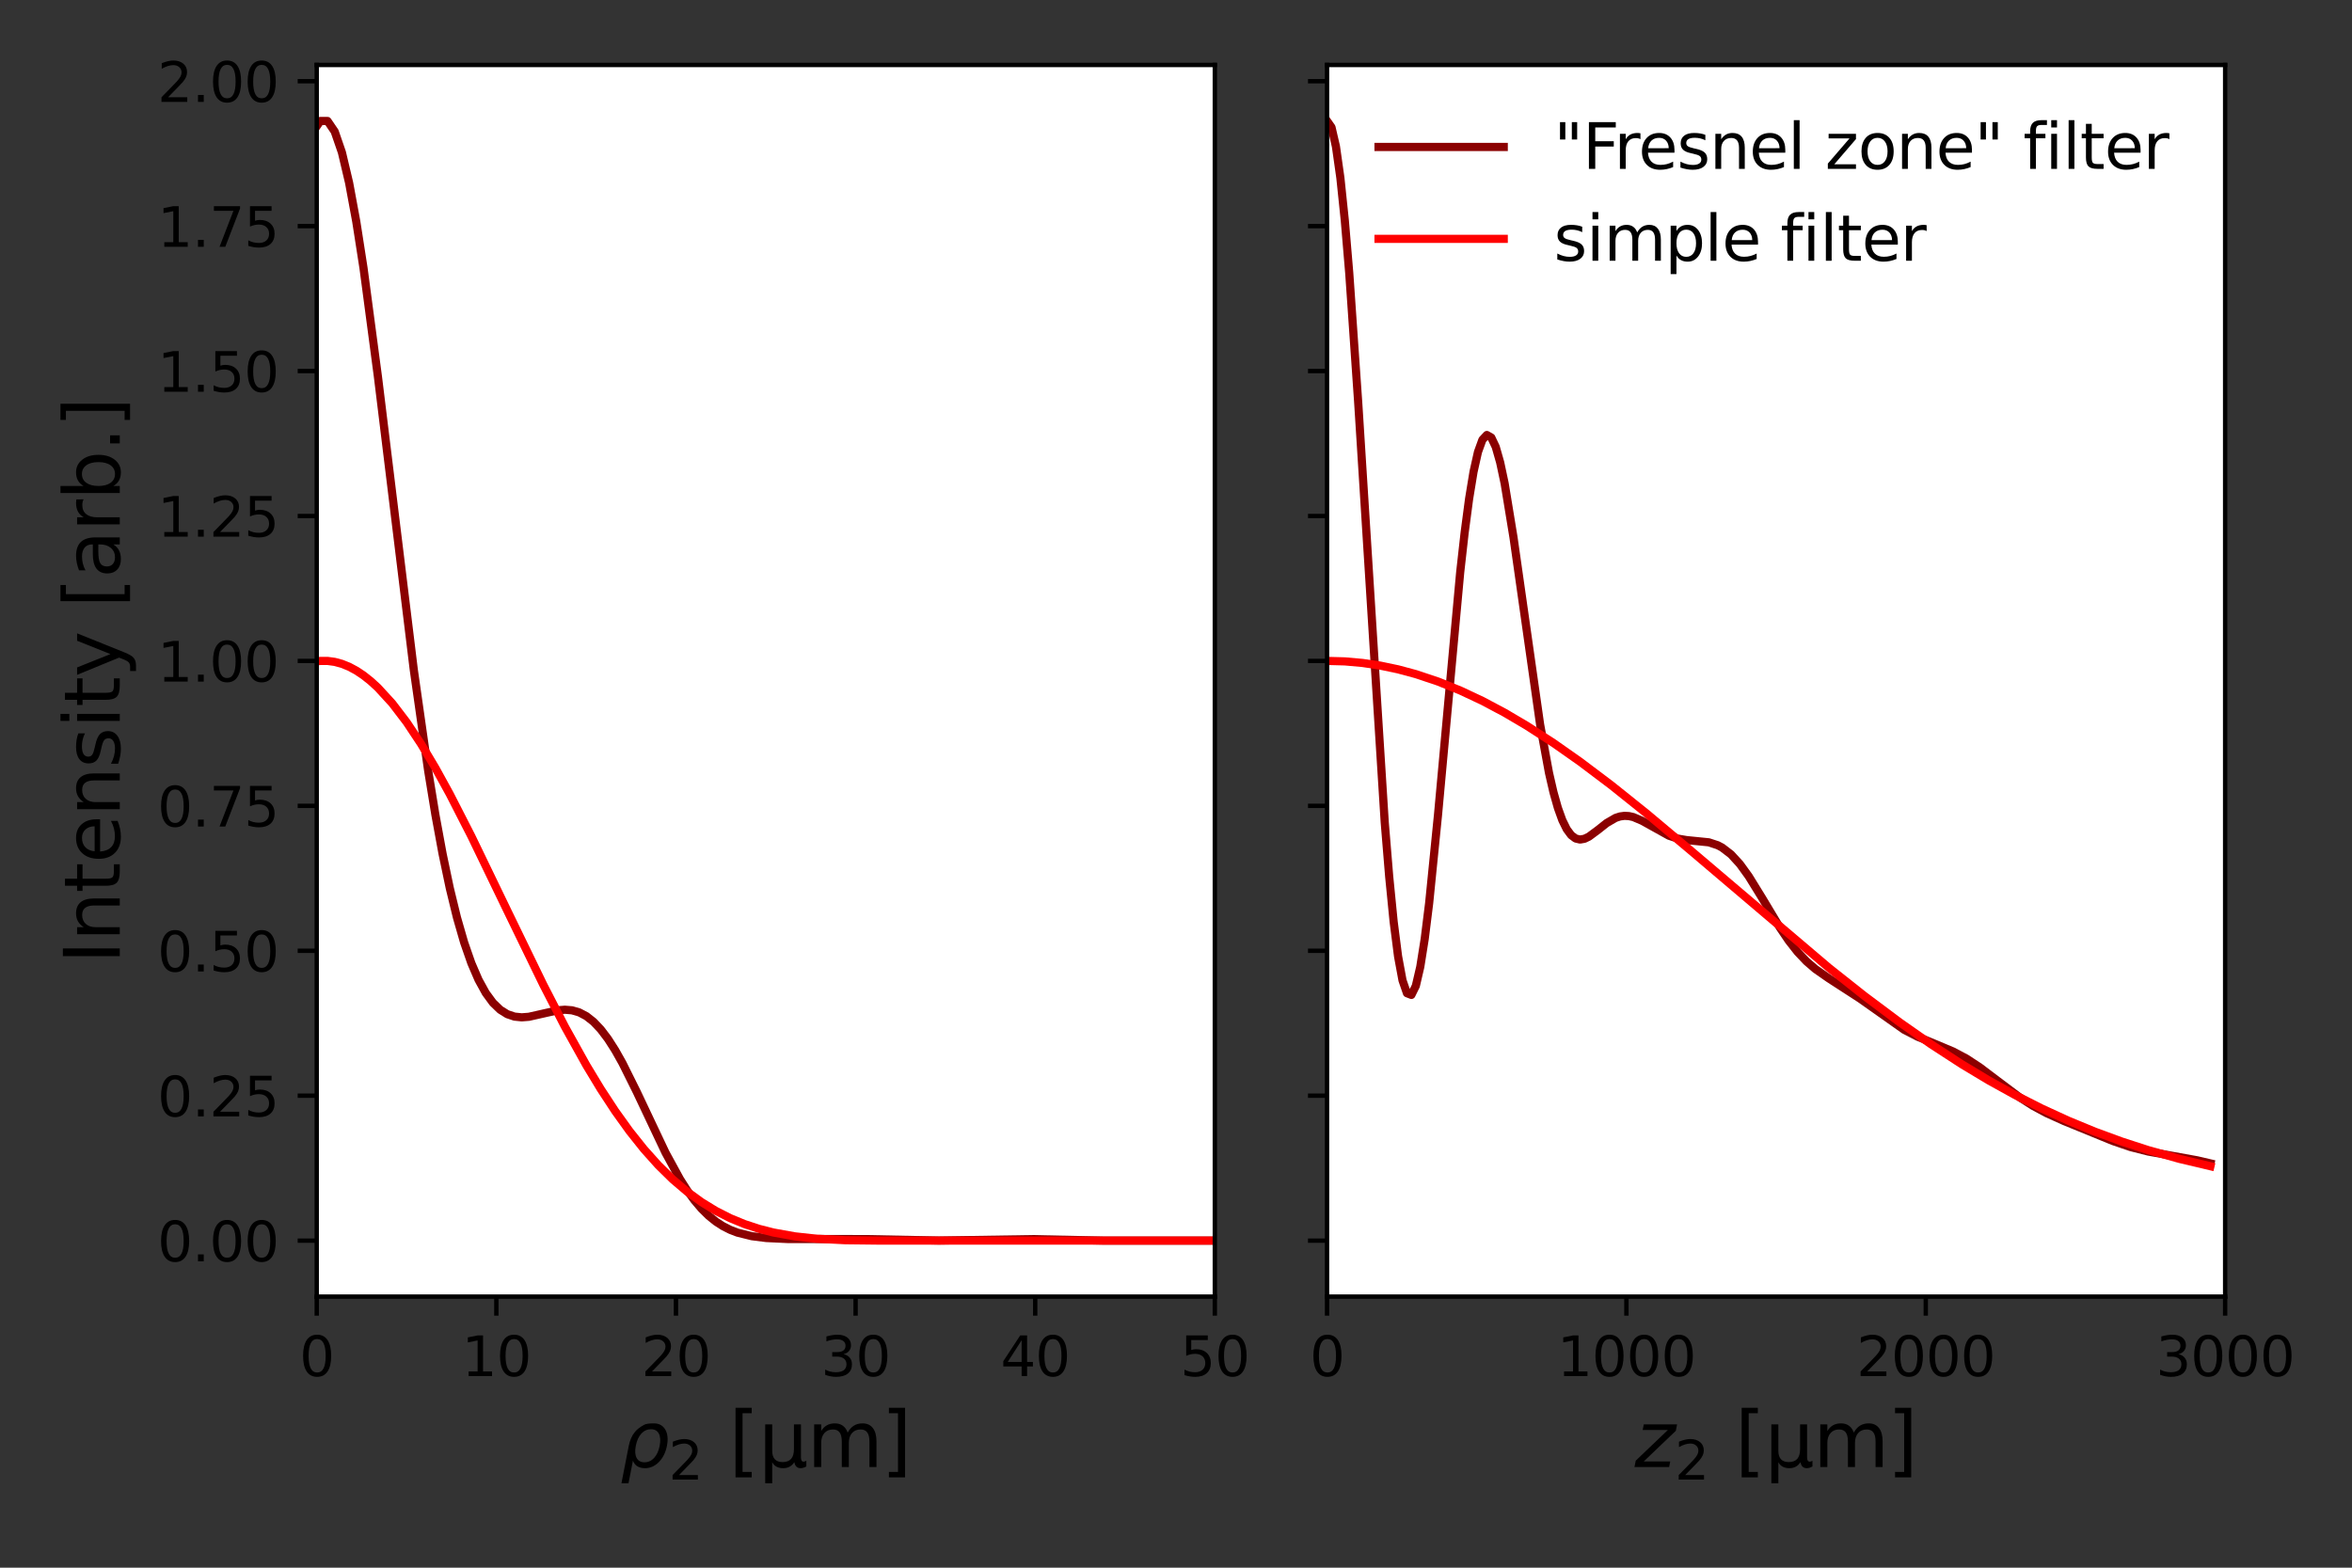 <?xml version="1.0" encoding="utf-8" standalone="no"?>
<!DOCTYPE svg PUBLIC "-//W3C//DTD SVG 1.1//EN"
  "http://www.w3.org/Graphics/SVG/1.1/DTD/svg11.dtd">
<svg height="288pt" version="1.1" viewBox="0 0 432 288" width="432pt" xmlns="http://www.w3.org/2000/svg" xmlns:xlink="http://www.w3.org/1999/xlink">
 <rect x="0" y="0" width="432" height="288" fill="#333333" stroke="none"/>
 <defs>
  <style type="text/css">*{stroke-linecap:butt;stroke-linejoin:round;}</style>
 </defs>
 <g id="figure_1">
  <g id="patch_1">
   <path d="M 0 288 
L 432 288 
L 432 0 
L 0 0 
z
" style="fill:none;"/>
  </g>
  <g id="axes_1">
   <g id="patch_2">
    <path d="M 58.175 238.2 
L 223.131 238.2 
L 223.131 11.934 
L 58.175 11.934 
z
" style="fill:#ffffff;"/>
   </g>
   <g id="matplotlib.axis_1">
    <g id="xtick_1">
     <g id="line2d_1">
      <defs>
       <path d="M 0 0 
L 0 3.5 
" id="ma8065d7cfd" style="stroke:#000000;stroke-width:0.8;"/>
      </defs>
      <g>
       <use style="stroke:#000000;stroke-width:0.8;" x="58.175" xlink:href="#ma8065d7cfd" y="238.2"/>
      </g>
     </g>
     <g id="text_1">
      <!-- 0 -->
      <g transform="translate(54.994 252.798)scale(0.1 -0.1)">
       <defs>
        <path d="M 2034 4250 
Q 1547 4250 1301 3770 
Q 1056 3291 1056 2328 
Q 1056 1369 1301 889 
Q 1547 409 2034 409 
Q 2525 409 2770 889 
Q 3016 1369 3016 2328 
Q 3016 3291 2770 3770 
Q 2525 4250 2034 4250 
z
M 2034 4750 
Q 2819 4750 3233 4129 
Q 3647 3509 3647 2328 
Q 3647 1150 3233 529 
Q 2819 -91 2034 -91 
Q 1250 -91 836 529 
Q 422 1150 422 2328 
Q 422 3509 836 4129 
Q 1250 4750 2034 4750 
z
" id="DejaVuSans-30" transform="scale(0.016)"/>
       </defs>
       <use xlink:href="#DejaVuSans-30"/>
      </g>
     </g>
    </g>
    <g id="xtick_2">
     <g id="line2d_2">
      <g>
       <use style="stroke:#000000;stroke-width:0.8;" x="91.166" xlink:href="#ma8065d7cfd" y="238.2"/>
      </g>
     </g>
     <g id="text_2">
      <!-- 10 -->
      <g transform="translate(84.804 252.798)scale(0.1 -0.1)">
       <defs>
        <path d="M 794 531 
L 1825 531 
L 1825 4091 
L 703 3866 
L 703 4441 
L 1819 4666 
L 2450 4666 
L 2450 531 
L 3481 531 
L 3481 0 
L 794 0 
L 794 531 
z
" id="DejaVuSans-31" transform="scale(0.016)"/>
       </defs>
       <use xlink:href="#DejaVuSans-31"/>
       <use x="63.623" xlink:href="#DejaVuSans-30"/>
      </g>
     </g>
    </g>
    <g id="xtick_3">
     <g id="line2d_3">
      <g>
       <use style="stroke:#000000;stroke-width:0.8;" x="124.157" xlink:href="#ma8065d7cfd" y="238.2"/>
      </g>
     </g>
     <g id="text_3">
      <!-- 20 -->
      <g transform="translate(117.795 252.798)scale(0.1 -0.1)">
       <defs>
        <path d="M 1228 531 
L 3431 531 
L 3431 0 
L 469 0 
L 469 531 
Q 828 903 1448 1529 
Q 2069 2156 2228 2338 
Q 2531 2678 2651 2914 
Q 2772 3150 2772 3378 
Q 2772 3750 2511 3984 
Q 2250 4219 1831 4219 
Q 1534 4219 1204 4116 
Q 875 4013 500 3803 
L 500 4441 
Q 881 4594 1212 4672 
Q 1544 4750 1819 4750 
Q 2544 4750 2975 4387 
Q 3406 4025 3406 3419 
Q 3406 3131 3298 2873 
Q 3191 2616 2906 2266 
Q 2828 2175 2409 1742 
Q 1991 1309 1228 531 
z
" id="DejaVuSans-32" transform="scale(0.016)"/>
       </defs>
       <use xlink:href="#DejaVuSans-32"/>
       <use x="63.623" xlink:href="#DejaVuSans-30"/>
      </g>
     </g>
    </g>
    <g id="xtick_4">
     <g id="line2d_4">
      <g>
       <use style="stroke:#000000;stroke-width:0.8;" x="157.149" xlink:href="#ma8065d7cfd" y="238.2"/>
      </g>
     </g>
     <g id="text_4">
      <!-- 30 -->
      <g transform="translate(150.786 252.798)scale(0.1 -0.1)">
       <defs>
        <path d="M 2597 2516 
Q 3050 2419 3304 2112 
Q 3559 1806 3559 1356 
Q 3559 666 3084 287 
Q 2609 -91 1734 -91 
Q 1441 -91 1130 -33 
Q 819 25 488 141 
L 488 750 
Q 750 597 1062 519 
Q 1375 441 1716 441 
Q 2309 441 2620 675 
Q 2931 909 2931 1356 
Q 2931 1769 2642 2001 
Q 2353 2234 1838 2234 
L 1294 2234 
L 1294 2753 
L 1863 2753 
Q 2328 2753 2575 2939 
Q 2822 3125 2822 3475 
Q 2822 3834 2567 4026 
Q 2313 4219 1838 4219 
Q 1578 4219 1281 4162 
Q 984 4106 628 3988 
L 628 4550 
Q 988 4650 1302 4700 
Q 1616 4750 1894 4750 
Q 2613 4750 3031 4423 
Q 3450 4097 3450 3541 
Q 3450 3153 3228 2886 
Q 3006 2619 2597 2516 
z
" id="DejaVuSans-33" transform="scale(0.016)"/>
       </defs>
       <use xlink:href="#DejaVuSans-33"/>
       <use x="63.623" xlink:href="#DejaVuSans-30"/>
      </g>
     </g>
    </g>
    <g id="xtick_5">
     <g id="line2d_5">
      <g>
       <use style="stroke:#000000;stroke-width:0.8;" x="190.14" xlink:href="#ma8065d7cfd" y="238.2"/>
      </g>
     </g>
     <g id="text_5">
      <!-- 40 -->
      <g transform="translate(183.778 252.798)scale(0.1 -0.1)">
       <defs>
        <path d="M 2419 4116 
L 825 1625 
L 2419 1625 
L 2419 4116 
z
M 2253 4666 
L 3047 4666 
L 3047 1625 
L 3713 1625 
L 3713 1100 
L 3047 1100 
L 3047 0 
L 2419 0 
L 2419 1100 
L 313 1100 
L 313 1709 
L 2253 4666 
z
" id="DejaVuSans-34" transform="scale(0.016)"/>
       </defs>
       <use xlink:href="#DejaVuSans-34"/>
       <use x="63.623" xlink:href="#DejaVuSans-30"/>
      </g>
     </g>
    </g>
    <g id="xtick_6">
     <g id="line2d_6">
      <g>
       <use style="stroke:#000000;stroke-width:0.8;" x="223.131" xlink:href="#ma8065d7cfd" y="238.2"/>
      </g>
     </g>
     <g id="text_6">
      <!-- 50 -->
      <g transform="translate(216.769 252.798)scale(0.1 -0.1)">
       <defs>
        <path d="M 691 4666 
L 3169 4666 
L 3169 4134 
L 1269 4134 
L 1269 2991 
Q 1406 3038 1543 3061 
Q 1681 3084 1819 3084 
Q 2600 3084 3056 2656 
Q 3513 2228 3513 1497 
Q 3513 744 3044 326 
Q 2575 -91 1722 -91 
Q 1428 -91 1123 -41 
Q 819 9 494 109 
L 494 744 
Q 775 591 1075 516 
Q 1375 441 1709 441 
Q 2250 441 2565 725 
Q 2881 1009 2881 1497 
Q 2881 1984 2565 2268 
Q 2250 2553 1709 2553 
Q 1456 2553 1204 2497 
Q 953 2441 691 2322 
L 691 4666 
z
" id="DejaVuSans-35" transform="scale(0.016)"/>
       </defs>
       <use xlink:href="#DejaVuSans-35"/>
       <use x="63.623" xlink:href="#DejaVuSans-30"/>
      </g>
     </g>
    </g>
    <g id="text_7">
     <!-- $\rho_2$ [$\mathrm{\mu m}$] -->
     <g transform="translate(113.913 269.518)scale(0.14 -0.14)">
      <defs>
       <path d="M 1203 2875 
Q 1453 3194 1981 3475 
Q 2188 3584 2756 3584 
Q 3394 3584 3694 3078 
Q 3994 2572 3834 1747 
Q 3672 922 3175 415 
Q 2678 -91 2041 -91 
Q 1656 -91 1409 63 
Q 1163 213 1044 525 
L 681 -1331 
L 103 -1331 
L 697 1716 
Q 838 2438 1203 2875 
z
M 3238 1747 
Q 3359 2381 3169 2744 
Q 2978 3103 2522 3103 
Q 2066 3103 1734 2744 
Q 1403 2381 1281 1747 
Q 1156 1113 1347 750 
Q 1538 391 1994 391 
Q 2450 391 2781 750 
Q 3113 1113 3238 1747 
z
" id="DejaVuSans-Oblique-3c1" transform="scale(0.016)"/>
       <path id="DejaVuSans-20" transform="scale(0.016)"/>
       <path d="M 550 4863 
L 1875 4863 
L 1875 4416 
L 1125 4416 
L 1125 -397 
L 1875 -397 
L 1875 -844 
L 550 -844 
L 550 4863 
z
" id="DejaVuSans-5b" transform="scale(0.016)"/>
       <path d="M 544 -1331 
L 544 3500 
L 1119 3500 
L 1119 1325 
Q 1119 872 1334 640 
Q 1550 409 1972 409 
Q 2434 409 2667 671 
Q 2900 934 2900 1459 
L 2900 3500 
L 3475 3500 
L 3475 806 
Q 3475 619 3529 530 
Q 3584 441 3700 441 
Q 3728 441 3778 458 
Q 3828 475 3916 513 
L 3916 50 
Q 3788 -22 3673 -56 
Q 3559 -91 3450 -91 
Q 3234 -91 3106 31 
Q 2978 153 2931 403 
Q 2775 156 2548 32 
Q 2322 -91 2016 -91 
Q 1697 -91 1473 31 
Q 1250 153 1119 397 
L 1119 -1331 
L 544 -1331 
z
" id="DejaVuSans-3bc" transform="scale(0.016)"/>
       <path d="M 3328 2828 
Q 3544 3216 3844 3400 
Q 4144 3584 4550 3584 
Q 5097 3584 5394 3201 
Q 5691 2819 5691 2113 
L 5691 0 
L 5113 0 
L 5113 2094 
Q 5113 2597 4934 2840 
Q 4756 3084 4391 3084 
Q 3944 3084 3684 2787 
Q 3425 2491 3425 1978 
L 3425 0 
L 2847 0 
L 2847 2094 
Q 2847 2600 2669 2842 
Q 2491 3084 2119 3084 
Q 1678 3084 1418 2786 
Q 1159 2488 1159 1978 
L 1159 0 
L 581 0 
L 581 3500 
L 1159 3500 
L 1159 2956 
Q 1356 3278 1631 3431 
Q 1906 3584 2284 3584 
Q 2666 3584 2933 3390 
Q 3200 3197 3328 2828 
z
" id="DejaVuSans-6d" transform="scale(0.016)"/>
       <path d="M 1947 4863 
L 1947 -844 
L 622 -844 
L 622 -397 
L 1369 -397 
L 1369 4416 
L 622 4416 
L 622 4863 
L 1947 4863 
z
" id="DejaVuSans-5d" transform="scale(0.016)"/>
      </defs>
      <use transform="translate(0 0.016)" xlink:href="#DejaVuSans-Oblique-3c1"/>
      <use transform="translate(63.477 -16.391)scale(0.7)" xlink:href="#DejaVuSans-32"/>
      <use transform="translate(110.747 0.016)" xlink:href="#DejaVuSans-20"/>
      <use transform="translate(142.534 0.016)" xlink:href="#DejaVuSans-5b"/>
      <use transform="translate(181.548 0.016)" xlink:href="#DejaVuSans-3bc"/>
      <use transform="translate(245.171 0.016)" xlink:href="#DejaVuSans-6d"/>
      <use transform="translate(342.583 0.016)" xlink:href="#DejaVuSans-5d"/>
     </g>
    </g>
   </g>
   <g id="matplotlib.axis_2">
    <g id="ytick_1">
     <g id="line2d_7">
      <defs>
       <path d="M 0 0 
L -3.5 0 
" id="m4ce3b682da" style="stroke:#000000;stroke-width:0.8;"/>
      </defs>
      <g>
       <use style="stroke:#000000;stroke-width:0.8;" x="58.175" xlink:href="#m4ce3b682da" y="227.915"/>
      </g>
     </g>
     <g id="text_8">
      <!-- 0.00 -->
      <g transform="translate(28.909 231.714)scale(0.1 -0.1)">
       <defs>
        <path d="M 684 794 
L 1344 794 
L 1344 0 
L 684 0 
L 684 794 
z
" id="DejaVuSans-2e" transform="scale(0.016)"/>
       </defs>
       <use xlink:href="#DejaVuSans-30"/>
       <use x="63.623" xlink:href="#DejaVuSans-2e"/>
       <use x="95.41" xlink:href="#DejaVuSans-30"/>
       <use x="159.033" xlink:href="#DejaVuSans-30"/>
      </g>
     </g>
    </g>
    <g id="ytick_2">
     <g id="line2d_8">
      <g>
       <use style="stroke:#000000;stroke-width:0.8;" x="58.175" xlink:href="#m4ce3b682da" y="201.29"/>
      </g>
     </g>
     <g id="text_9">
      <!-- 0.25 -->
      <g transform="translate(28.909 205.09)scale(0.1 -0.1)">
       <use xlink:href="#DejaVuSans-30"/>
       <use x="63.623" xlink:href="#DejaVuSans-2e"/>
       <use x="95.41" xlink:href="#DejaVuSans-32"/>
       <use x="159.033" xlink:href="#DejaVuSans-35"/>
      </g>
     </g>
    </g>
    <g id="ytick_3">
     <g id="line2d_9">
      <g>
       <use style="stroke:#000000;stroke-width:0.8;" x="58.175" xlink:href="#m4ce3b682da" y="174.665"/>
      </g>
     </g>
     <g id="text_10">
      <!-- 0.50 -->
      <g transform="translate(28.909 178.465)scale(0.1 -0.1)">
       <use xlink:href="#DejaVuSans-30"/>
       <use x="63.623" xlink:href="#DejaVuSans-2e"/>
       <use x="95.41" xlink:href="#DejaVuSans-35"/>
       <use x="159.033" xlink:href="#DejaVuSans-30"/>
      </g>
     </g>
    </g>
    <g id="ytick_4">
     <g id="line2d_10">
      <g>
       <use style="stroke:#000000;stroke-width:0.8;" x="58.175" xlink:href="#m4ce3b682da" y="148.041"/>
      </g>
     </g>
     <g id="text_11">
      <!-- 0.75 -->
      <g transform="translate(28.909 151.84)scale(0.1 -0.1)">
       <defs>
        <path d="M 525 4666 
L 3525 4666 
L 3525 4397 
L 1831 0 
L 1172 0 
L 2766 4134 
L 525 4134 
L 525 4666 
z
" id="DejaVuSans-37" transform="scale(0.016)"/>
       </defs>
       <use xlink:href="#DejaVuSans-30"/>
       <use x="63.623" xlink:href="#DejaVuSans-2e"/>
       <use x="95.41" xlink:href="#DejaVuSans-37"/>
       <use x="159.033" xlink:href="#DejaVuSans-35"/>
      </g>
     </g>
    </g>
    <g id="ytick_5">
     <g id="line2d_11">
      <g>
       <use style="stroke:#000000;stroke-width:0.8;" x="58.175" xlink:href="#m4ce3b682da" y="121.416"/>
      </g>
     </g>
     <g id="text_12">
      <!-- 1.00 -->
      <g transform="translate(28.909 125.215)scale(0.1 -0.1)">
       <use xlink:href="#DejaVuSans-31"/>
       <use x="63.623" xlink:href="#DejaVuSans-2e"/>
       <use x="95.41" xlink:href="#DejaVuSans-30"/>
       <use x="159.033" xlink:href="#DejaVuSans-30"/>
      </g>
     </g>
    </g>
    <g id="ytick_6">
     <g id="line2d_12">
      <g>
       <use style="stroke:#000000;stroke-width:0.8;" x="58.175" xlink:href="#m4ce3b682da" y="94.791"/>
      </g>
     </g>
     <g id="text_13">
      <!-- 1.25 -->
      <g transform="translate(28.909 98.59)scale(0.1 -0.1)">
       <use xlink:href="#DejaVuSans-31"/>
       <use x="63.623" xlink:href="#DejaVuSans-2e"/>
       <use x="95.41" xlink:href="#DejaVuSans-32"/>
       <use x="159.033" xlink:href="#DejaVuSans-35"/>
      </g>
     </g>
    </g>
    <g id="ytick_7">
     <g id="line2d_13">
      <g>
       <use style="stroke:#000000;stroke-width:0.8;" x="58.175" xlink:href="#m4ce3b682da" y="68.166"/>
      </g>
     </g>
     <g id="text_14">
      <!-- 1.50 -->
      <g transform="translate(28.909 71.965)scale(0.1 -0.1)">
       <use xlink:href="#DejaVuSans-31"/>
       <use x="63.623" xlink:href="#DejaVuSans-2e"/>
       <use x="95.41" xlink:href="#DejaVuSans-35"/>
       <use x="159.033" xlink:href="#DejaVuSans-30"/>
      </g>
     </g>
    </g>
    <g id="ytick_8">
     <g id="line2d_14">
      <g>
       <use style="stroke:#000000;stroke-width:0.8;" x="58.175" xlink:href="#m4ce3b682da" y="41.541"/>
      </g>
     </g>
     <g id="text_15">
      <!-- 1.75 -->
      <g transform="translate(28.909 45.34)scale(0.1 -0.1)">
       <use xlink:href="#DejaVuSans-31"/>
       <use x="63.623" xlink:href="#DejaVuSans-2e"/>
       <use x="95.41" xlink:href="#DejaVuSans-37"/>
       <use x="159.033" xlink:href="#DejaVuSans-35"/>
      </g>
     </g>
    </g>
    <g id="ytick_9">
     <g id="line2d_15">
      <g>
       <use style="stroke:#000000;stroke-width:0.8;" x="58.175" xlink:href="#m4ce3b682da" y="14.916"/>
      </g>
     </g>
     <g id="text_16">
      <!-- 2.00 -->
      <g transform="translate(28.909 18.716)scale(0.1 -0.1)">
       <use xlink:href="#DejaVuSans-32"/>
       <use x="63.623" xlink:href="#DejaVuSans-2e"/>
       <use x="95.41" xlink:href="#DejaVuSans-30"/>
       <use x="159.033" xlink:href="#DejaVuSans-30"/>
      </g>
     </g>
    </g>
    <g id="text_17">
     <!-- Intensity [arb.] -->
     <g transform="translate(21.998 177.057)rotate(-90)scale(0.14 -0.14)">
      <defs>
       <path d="M 628 4666 
L 1259 4666 
L 1259 0 
L 628 0 
L 628 4666 
z
" id="DejaVuSans-49" transform="scale(0.016)"/>
       <path d="M 3513 2113 
L 3513 0 
L 2938 0 
L 2938 2094 
Q 2938 2591 2744 2837 
Q 2550 3084 2163 3084 
Q 1697 3084 1428 2787 
Q 1159 2491 1159 1978 
L 1159 0 
L 581 0 
L 581 3500 
L 1159 3500 
L 1159 2956 
Q 1366 3272 1645 3428 
Q 1925 3584 2291 3584 
Q 2894 3584 3203 3211 
Q 3513 2838 3513 2113 
z
" id="DejaVuSans-6e" transform="scale(0.016)"/>
       <path d="M 1172 4494 
L 1172 3500 
L 2356 3500 
L 2356 3053 
L 1172 3053 
L 1172 1153 
Q 1172 725 1289 603 
Q 1406 481 1766 481 
L 2356 481 
L 2356 0 
L 1766 0 
Q 1100 0 847 248 
Q 594 497 594 1153 
L 594 3053 
L 172 3053 
L 172 3500 
L 594 3500 
L 594 4494 
L 1172 4494 
z
" id="DejaVuSans-74" transform="scale(0.016)"/>
       <path d="M 3597 1894 
L 3597 1613 
L 953 1613 
Q 991 1019 1311 708 
Q 1631 397 2203 397 
Q 2534 397 2845 478 
Q 3156 559 3463 722 
L 3463 178 
Q 3153 47 2828 -22 
Q 2503 -91 2169 -91 
Q 1331 -91 842 396 
Q 353 884 353 1716 
Q 353 2575 817 3079 
Q 1281 3584 2069 3584 
Q 2775 3584 3186 3129 
Q 3597 2675 3597 1894 
z
M 3022 2063 
Q 3016 2534 2758 2815 
Q 2500 3097 2075 3097 
Q 1594 3097 1305 2825 
Q 1016 2553 972 2059 
L 3022 2063 
z
" id="DejaVuSans-65" transform="scale(0.016)"/>
       <path d="M 2834 3397 
L 2834 2853 
Q 2591 2978 2328 3040 
Q 2066 3103 1784 3103 
Q 1356 3103 1142 2972 
Q 928 2841 928 2578 
Q 928 2378 1081 2264 
Q 1234 2150 1697 2047 
L 1894 2003 
Q 2506 1872 2764 1633 
Q 3022 1394 3022 966 
Q 3022 478 2636 193 
Q 2250 -91 1575 -91 
Q 1294 -91 989 -36 
Q 684 19 347 128 
L 347 722 
Q 666 556 975 473 
Q 1284 391 1588 391 
Q 1994 391 2212 530 
Q 2431 669 2431 922 
Q 2431 1156 2273 1281 
Q 2116 1406 1581 1522 
L 1381 1569 
Q 847 1681 609 1914 
Q 372 2147 372 2553 
Q 372 3047 722 3315 
Q 1072 3584 1716 3584 
Q 2034 3584 2315 3537 
Q 2597 3491 2834 3397 
z
" id="DejaVuSans-73" transform="scale(0.016)"/>
       <path d="M 603 3500 
L 1178 3500 
L 1178 0 
L 603 0 
L 603 3500 
z
M 603 4863 
L 1178 4863 
L 1178 4134 
L 603 4134 
L 603 4863 
z
" id="DejaVuSans-69" transform="scale(0.016)"/>
       <path d="M 2059 -325 
Q 1816 -950 1584 -1140 
Q 1353 -1331 966 -1331 
L 506 -1331 
L 506 -850 
L 844 -850 
Q 1081 -850 1212 -737 
Q 1344 -625 1503 -206 
L 1606 56 
L 191 3500 
L 800 3500 
L 1894 763 
L 2988 3500 
L 3597 3500 
L 2059 -325 
z
" id="DejaVuSans-79" transform="scale(0.016)"/>
       <path d="M 2194 1759 
Q 1497 1759 1228 1600 
Q 959 1441 959 1056 
Q 959 750 1161 570 
Q 1363 391 1709 391 
Q 2188 391 2477 730 
Q 2766 1069 2766 1631 
L 2766 1759 
L 2194 1759 
z
M 3341 1997 
L 3341 0 
L 2766 0 
L 2766 531 
Q 2569 213 2275 61 
Q 1981 -91 1556 -91 
Q 1019 -91 701 211 
Q 384 513 384 1019 
Q 384 1609 779 1909 
Q 1175 2209 1959 2209 
L 2766 2209 
L 2766 2266 
Q 2766 2663 2505 2880 
Q 2244 3097 1772 3097 
Q 1472 3097 1187 3025 
Q 903 2953 641 2809 
L 641 3341 
Q 956 3463 1253 3523 
Q 1550 3584 1831 3584 
Q 2591 3584 2966 3190 
Q 3341 2797 3341 1997 
z
" id="DejaVuSans-61" transform="scale(0.016)"/>
       <path d="M 2631 2963 
Q 2534 3019 2420 3045 
Q 2306 3072 2169 3072 
Q 1681 3072 1420 2755 
Q 1159 2438 1159 1844 
L 1159 0 
L 581 0 
L 581 3500 
L 1159 3500 
L 1159 2956 
Q 1341 3275 1631 3429 
Q 1922 3584 2338 3584 
Q 2397 3584 2469 3576 
Q 2541 3569 2628 3553 
L 2631 2963 
z
" id="DejaVuSans-72" transform="scale(0.016)"/>
       <path d="M 3116 1747 
Q 3116 2381 2855 2742 
Q 2594 3103 2138 3103 
Q 1681 3103 1420 2742 
Q 1159 2381 1159 1747 
Q 1159 1113 1420 752 
Q 1681 391 2138 391 
Q 2594 391 2855 752 
Q 3116 1113 3116 1747 
z
M 1159 2969 
Q 1341 3281 1617 3432 
Q 1894 3584 2278 3584 
Q 2916 3584 3314 3078 
Q 3713 2572 3713 1747 
Q 3713 922 3314 415 
Q 2916 -91 2278 -91 
Q 1894 -91 1617 61 
Q 1341 213 1159 525 
L 1159 0 
L 581 0 
L 581 4863 
L 1159 4863 
L 1159 2969 
z
" id="DejaVuSans-62" transform="scale(0.016)"/>
      </defs>
      <use xlink:href="#DejaVuSans-49"/>
      <use x="29.492" xlink:href="#DejaVuSans-6e"/>
      <use x="92.871" xlink:href="#DejaVuSans-74"/>
      <use x="132.08" xlink:href="#DejaVuSans-65"/>
      <use x="193.604" xlink:href="#DejaVuSans-6e"/>
      <use x="256.982" xlink:href="#DejaVuSans-73"/>
      <use x="309.082" xlink:href="#DejaVuSans-69"/>
      <use x="336.865" xlink:href="#DejaVuSans-74"/>
      <use x="376.074" xlink:href="#DejaVuSans-79"/>
      <use x="435.254" xlink:href="#DejaVuSans-20"/>
      <use x="467.041" xlink:href="#DejaVuSans-5b"/>
      <use x="506.055" xlink:href="#DejaVuSans-61"/>
      <use x="567.334" xlink:href="#DejaVuSans-72"/>
      <use x="608.447" xlink:href="#DejaVuSans-62"/>
      <use x="671.924" xlink:href="#DejaVuSans-2e"/>
      <use x="703.711" xlink:href="#DejaVuSans-5d"/>
     </g>
    </g>
   </g>
   <g id="line2d_16">
    <path clip-path="url(#p77ae6177c1)" d="M -1 207.104 
L 4.676 195.28 
L 5.997 192.932 
L 7.318 190.866 
L 8.639 189.122 
L 9.96 187.725 
L 11.281 186.683 
L 12.602 185.985 
L 13.922 185.603 
L 15.243 185.494 
L 16.564 185.602 
L 19.206 186.196 
L 21.848 186.79 
L 23.169 186.89 
L 24.49 186.756 
L 25.811 186.312 
L 27.132 185.487 
L 28.453 184.207 
L 29.774 182.401 
L 31.095 180.001 
L 32.416 176.937 
L 33.737 173.144 
L 35.058 168.563 
L 36.379 163.144 
L 37.7 156.851 
L 39.021 149.671 
L 40.342 141.613 
L 42.984 123.077 
L 45.626 102.041 
L 50.91 58.74 
L 52.231 49.186 
L 53.552 40.706 
L 54.873 33.563 
L 56.194 27.988 
L 57.515 24.164 
L 58.835 22.219 
L 60.156 22.221 
L 61.477 24.168 
L 62.798 27.995 
L 64.119 33.573 
L 65.44 40.718 
L 66.761 49.2 
L 69.403 69.105 
L 76.008 123.095 
L 78.65 141.63 
L 79.971 149.686 
L 81.292 156.866 
L 82.613 163.157 
L 83.934 168.575 
L 85.255 173.155 
L 86.576 176.947 
L 87.897 180.01 
L 89.218 182.41 
L 90.539 184.214 
L 91.86 185.493 
L 93.181 186.318 
L 94.502 186.761 
L 95.823 186.895 
L 97.144 186.794 
L 99.786 186.2 
L 102.428 185.605 
L 103.748 185.496 
L 105.069 185.605 
L 106.39 185.987 
L 107.711 186.685 
L 109.032 187.727 
L 110.353 189.124 
L 111.674 190.868 
L 112.995 192.934 
L 114.316 195.281 
L 116.958 200.594 
L 122.242 211.764 
L 124.884 216.598 
L 126.205 218.671 
L 127.526 220.488 
L 128.847 222.045 
L 130.168 223.349 
L 131.489 224.417 
L 132.81 225.271 
L 134.131 225.938 
L 135.452 226.447 
L 138.094 227.102 
L 140.736 227.435 
L 144.699 227.621 
L 151.303 227.619 
L 159.229 227.636 
L 172.439 227.898 
L 189.612 227.638 
L 202.821 227.913 
L 287.363 227.914 
L 433 227.915 
L 433 227.915 
" style="fill:none;stroke:#8b0000;stroke-linecap:square;stroke-width:1.5;"/>
   </g>
   <g id="line2d_17">
    <path clip-path="url(#p77ae6177c1)" d="M -1 213.061 
L 0.713 211.114 
L 3.355 207.798 
L 5.997 204.118 
L 8.639 200.085 
L 11.281 195.715 
L 15.243 188.591 
L 19.206 180.899 
L 24.49 170.06 
L 32.416 153.627 
L 36.379 145.883 
L 39.021 141.079 
L 41.663 136.651 
L 44.305 132.673 
L 46.947 129.212 
L 49.589 126.329 
L 50.91 125.12 
L 52.231 124.073 
L 53.552 123.194 
L 54.873 122.486 
L 56.194 121.952 
L 57.515 121.595 
L 58.835 121.416 
L 60.156 121.416 
L 61.477 121.595 
L 62.798 121.953 
L 64.119 122.487 
L 65.44 123.195 
L 66.761 124.075 
L 68.082 125.122 
L 69.403 126.331 
L 72.045 129.214 
L 74.687 132.675 
L 77.329 136.654 
L 79.971 141.082 
L 82.613 145.887 
L 86.576 153.63 
L 93.181 167.302 
L 99.786 180.902 
L 103.748 188.594 
L 107.711 195.718 
L 110.353 200.087 
L 112.995 204.12 
L 115.637 207.8 
L 118.279 211.116 
L 120.921 214.068 
L 123.563 216.664 
L 126.205 218.914 
L 128.847 220.837 
L 131.489 222.456 
L 134.131 223.796 
L 136.773 224.884 
L 139.415 225.751 
L 142.057 226.424 
L 146.02 227.134 
L 149.982 227.565 
L 155.266 227.84 
L 161.871 227.915 
L 205.463 227.908 
L 270.191 227.915 
L 433 227.915 
L 433 227.915 
" style="fill:none;stroke:#ff0000;stroke-linecap:square;stroke-width:1.5;"/>
   </g>
   <g id="patch_3">
    <path d="M 58.175 238.2 
L 58.175 11.934 
" style="fill:none;stroke:#000000;stroke-linecap:square;stroke-linejoin:miter;stroke-width:0.8;"/>
   </g>
   <g id="patch_4">
    <path d="M 223.131 238.2 
L 223.131 11.934 
" style="fill:none;stroke:#000000;stroke-linecap:square;stroke-linejoin:miter;stroke-width:0.8;"/>
   </g>
   <g id="patch_5">
    <path d="M 58.175 238.2 
L 223.131 238.2 
" style="fill:none;stroke:#000000;stroke-linecap:square;stroke-linejoin:miter;stroke-width:0.8;"/>
   </g>
   <g id="patch_6">
    <path d="M 58.175 11.934 
L 223.131 11.934 
" style="fill:none;stroke:#000000;stroke-linecap:square;stroke-linejoin:miter;stroke-width:0.8;"/>
   </g>
  </g>
  <g id="axes_2">
   <g id="patch_7">
    <path d="M 243.744 238.2 
L 408.7 238.2 
L 408.7 11.934 
L 243.744 11.934 
z
" style="fill:#ffffff;"/>
   </g>
   <g id="matplotlib.axis_3">
    <g id="xtick_7">
     <g id="line2d_18">
      <g>
       <use style="stroke:#000000;stroke-width:0.8;" x="243.744" xlink:href="#ma8065d7cfd" y="238.2"/>
      </g>
     </g>
     <g id="text_18">
      <!-- 0 -->
      <g transform="translate(240.562 252.798)scale(0.1 -0.1)">
       <use xlink:href="#DejaVuSans-30"/>
      </g>
     </g>
    </g>
    <g id="xtick_8">
     <g id="line2d_19">
      <g>
       <use style="stroke:#000000;stroke-width:0.8;" x="298.729" xlink:href="#ma8065d7cfd" y="238.2"/>
      </g>
     </g>
     <g id="text_19">
      <!-- 1000 -->
      <g transform="translate(286.004 252.798)scale(0.1 -0.1)">
       <use xlink:href="#DejaVuSans-31"/>
       <use x="63.623" xlink:href="#DejaVuSans-30"/>
       <use x="127.246" xlink:href="#DejaVuSans-30"/>
       <use x="190.869" xlink:href="#DejaVuSans-30"/>
      </g>
     </g>
    </g>
    <g id="xtick_9">
     <g id="line2d_20">
      <g>
       <use style="stroke:#000000;stroke-width:0.8;" x="353.715" xlink:href="#ma8065d7cfd" y="238.2"/>
      </g>
     </g>
     <g id="text_20">
      <!-- 2000 -->
      <g transform="translate(340.99 252.798)scale(0.1 -0.1)">
       <use xlink:href="#DejaVuSans-32"/>
       <use x="63.623" xlink:href="#DejaVuSans-30"/>
       <use x="127.246" xlink:href="#DejaVuSans-30"/>
       <use x="190.869" xlink:href="#DejaVuSans-30"/>
      </g>
     </g>
    </g>
    <g id="xtick_10">
     <g id="line2d_21">
      <g>
       <use style="stroke:#000000;stroke-width:0.8;" x="408.7" xlink:href="#ma8065d7cfd" y="238.2"/>
      </g>
     </g>
     <g id="text_21">
      <!-- 3000 -->
      <g transform="translate(395.975 252.798)scale(0.1 -0.1)">
       <use xlink:href="#DejaVuSans-33"/>
       <use x="63.623" xlink:href="#DejaVuSans-30"/>
       <use x="127.246" xlink:href="#DejaVuSans-30"/>
       <use x="190.869" xlink:href="#DejaVuSans-30"/>
      </g>
     </g>
    </g>
    <g id="text_22">
     <!-- $z_2$ [$\mathrm{\mu m}$] -->
     <g transform="translate(300.252 269.518)scale(0.14 -0.14)">
      <defs>
       <path d="M 744 3500 
L 3475 3500 
L 3372 2975 
L 738 459 
L 2913 459 
L 2822 0 
L -19 0 
L 84 525 
L 2719 3041 
L 653 3041 
L 744 3500 
z
" id="DejaVuSans-Oblique-7a" transform="scale(0.016)"/>
      </defs>
      <use transform="translate(0 0.016)" xlink:href="#DejaVuSans-Oblique-7a"/>
      <use transform="translate(52.49 -16.391)scale(0.7)" xlink:href="#DejaVuSans-32"/>
      <use transform="translate(99.761 0.016)" xlink:href="#DejaVuSans-20"/>
      <use transform="translate(131.548 0.016)" xlink:href="#DejaVuSans-5b"/>
      <use transform="translate(170.562 0.016)" xlink:href="#DejaVuSans-3bc"/>
      <use transform="translate(234.185 0.016)" xlink:href="#DejaVuSans-6d"/>
      <use transform="translate(331.597 0.016)" xlink:href="#DejaVuSans-5d"/>
     </g>
    </g>
   </g>
   <g id="matplotlib.axis_4">
    <g id="ytick_10">
     <g id="line2d_22">
      <g>
       <use style="stroke:#000000;stroke-width:0.8;" x="243.744" xlink:href="#m4ce3b682da" y="227.915"/>
      </g>
     </g>
    </g>
    <g id="ytick_11">
     <g id="line2d_23">
      <g>
       <use style="stroke:#000000;stroke-width:0.8;" x="243.744" xlink:href="#m4ce3b682da" y="201.29"/>
      </g>
     </g>
    </g>
    <g id="ytick_12">
     <g id="line2d_24">
      <g>
       <use style="stroke:#000000;stroke-width:0.8;" x="243.744" xlink:href="#m4ce3b682da" y="174.665"/>
      </g>
     </g>
    </g>
    <g id="ytick_13">
     <g id="line2d_25">
      <g>
       <use style="stroke:#000000;stroke-width:0.8;" x="243.744" xlink:href="#m4ce3b682da" y="148.041"/>
      </g>
     </g>
    </g>
    <g id="ytick_14">
     <g id="line2d_26">
      <g>
       <use style="stroke:#000000;stroke-width:0.8;" x="243.744" xlink:href="#m4ce3b682da" y="121.416"/>
      </g>
     </g>
    </g>
    <g id="ytick_15">
     <g id="line2d_27">
      <g>
       <use style="stroke:#000000;stroke-width:0.8;" x="243.744" xlink:href="#m4ce3b682da" y="94.791"/>
      </g>
     </g>
    </g>
    <g id="ytick_16">
     <g id="line2d_28">
      <g>
       <use style="stroke:#000000;stroke-width:0.8;" x="243.744" xlink:href="#m4ce3b682da" y="68.166"/>
      </g>
     </g>
    </g>
    <g id="ytick_17">
     <g id="line2d_29">
      <g>
       <use style="stroke:#000000;stroke-width:0.8;" x="243.744" xlink:href="#m4ce3b682da" y="41.541"/>
      </g>
     </g>
    </g>
    <g id="ytick_18">
     <g id="line2d_30">
      <g>
       <use style="stroke:#000000;stroke-width:0.8;" x="243.744" xlink:href="#m4ce3b682da" y="14.916"/>
      </g>
     </g>
    </g>
   </g>
   <g id="line2d_31">
    <path clip-path="url(#pd397d2ab69)" d="M 243.744 22.219 
L 244.559 23.378 
L 245.374 26.895 
L 246.19 32.66 
L 247.005 40.495 
L 247.82 50.157 
L 249.451 73.726 
L 254.343 151.131 
L 255.159 161.053 
L 255.974 169.307 
L 256.789 175.7 
L 257.605 180.105 
L 258.42 182.461 
L 259.235 182.775 
L 260.051 181.119 
L 260.866 177.624 
L 261.681 172.48 
L 262.497 165.92 
L 264.127 149.664 
L 268.204 105.091 
L 269.019 97.819 
L 269.835 91.629 
L 270.65 86.668 
L 271.465 83.036 
L 272.281 80.783 
L 273.096 79.912 
L 273.911 80.379 
L 274.727 82.099 
L 275.542 84.952 
L 276.358 88.79 
L 277.988 98.715 
L 282.88 133.114 
L 284.511 141.995 
L 285.326 145.529 
L 286.142 148.422 
L 286.957 150.681 
L 287.772 152.336 
L 288.588 153.435 
L 289.403 154.042 
L 290.218 154.232 
L 291.034 154.088 
L 291.849 153.695 
L 293.48 152.488 
L 295.11 151.199 
L 296.741 150.255 
L 297.556 149.99 
L 298.372 149.88 
L 299.187 149.922 
L 300.002 150.104 
L 301.633 150.799 
L 306.525 153.522 
L 308.156 154.057 
L 309.787 154.334 
L 313.863 154.742 
L 315.494 155.278 
L 316.309 155.709 
L 317.94 156.959 
L 319.571 158.739 
L 321.201 160.993 
L 323.647 164.96 
L 326.909 170.396 
L 328.54 172.808 
L 330.17 174.884 
L 331.801 176.606 
L 333.432 178.013 
L 335.878 179.72 
L 341.585 183.417 
L 349.738 189.177 
L 352.184 190.439 
L 355.446 191.788 
L 358.707 193.158 
L 361.153 194.454 
L 363.599 196.055 
L 366.861 198.522 
L 370.937 201.579 
L 373.383 203.146 
L 375.829 204.464 
L 379.091 205.94 
L 388.06 209.608 
L 391.321 210.724 
L 394.582 211.551 
L 398.659 212.275 
L 403.551 213.157 
L 405.997 213.726 
L 405.997 213.726 
" style="fill:none;stroke:#8b0000;stroke-linecap:square;stroke-width:1.5;"/>
   </g>
   <g id="line2d_32">
    <path clip-path="url(#pd397d2ab69)" d="M 243.744 121.416 
L 247.005 121.503 
L 250.267 121.792 
L 253.528 122.28 
L 256.789 122.965 
L 260.051 123.843 
L 264.127 125.205 
L 268.204 126.85 
L 272.281 128.763 
L 276.358 130.93 
L 280.434 133.332 
L 285.326 136.496 
L 290.218 139.933 
L 295.926 144.236 
L 302.449 149.461 
L 310.602 156.304 
L 335.878 177.767 
L 342.4 182.936 
L 348.923 187.816 
L 354.631 191.81 
L 360.338 195.519 
L 365.23 198.458 
L 370.122 201.167 
L 375.014 203.644 
L 379.906 205.89 
L 384.798 207.908 
L 389.69 209.705 
L 394.582 211.292 
L 400.29 212.894 
L 405.997 214.248 
L 405.997 214.248 
" style="fill:none;stroke:#ff0000;stroke-linecap:square;stroke-width:1.5;"/>
   </g>
   <g id="patch_8">
    <path d="M 243.744 238.2 
L 243.744 11.934 
" style="fill:none;stroke:#000000;stroke-linecap:square;stroke-linejoin:miter;stroke-width:0.8;"/>
   </g>
   <g id="patch_9">
    <path d="M 408.7 238.2 
L 408.7 11.934 
" style="fill:none;stroke:#000000;stroke-linecap:square;stroke-linejoin:miter;stroke-width:0.8;"/>
   </g>
   <g id="patch_10">
    <path d="M 243.744 238.2 
L 408.7 238.2 
" style="fill:none;stroke:#000000;stroke-linecap:square;stroke-linejoin:miter;stroke-width:0.8;"/>
   </g>
   <g id="patch_11">
    <path d="M 243.744 11.934 
L 408.7 11.934 
" style="fill:none;stroke:#000000;stroke-linecap:square;stroke-linejoin:miter;stroke-width:0.8;"/>
   </g>
   <g id="legend_1">
    <g id="line2d_33">
     <path d="M 253.198 26.997 
L 276.198 26.997 
" style="fill:none;stroke:#8b0000;stroke-linecap:square;stroke-width:1.5;"/>
    </g>
    <g id="line2d_34"/>
    <g id="text_23">
     <!-- "Fresnel zone" filter -->
     <g transform="translate(285.398 31.022)scale(0.115 -0.115)">
      <defs>
       <path d="M 1147 4666 
L 1147 2931 
L 616 2931 
L 616 4666 
L 1147 4666 
z
M 2328 4666 
L 2328 2931 
L 1797 2931 
L 1797 4666 
L 2328 4666 
z
" id="DejaVuSans-22" transform="scale(0.016)"/>
       <path d="M 628 4666 
L 3309 4666 
L 3309 4134 
L 1259 4134 
L 1259 2759 
L 3109 2759 
L 3109 2228 
L 1259 2228 
L 1259 0 
L 628 0 
L 628 4666 
z
" id="DejaVuSans-46" transform="scale(0.016)"/>
       <path d="M 603 4863 
L 1178 4863 
L 1178 0 
L 603 0 
L 603 4863 
z
" id="DejaVuSans-6c" transform="scale(0.016)"/>
       <path d="M 353 3500 
L 3084 3500 
L 3084 2975 
L 922 459 
L 3084 459 
L 3084 0 
L 275 0 
L 275 525 
L 2438 3041 
L 353 3041 
L 353 3500 
z
" id="DejaVuSans-7a" transform="scale(0.016)"/>
       <path d="M 1959 3097 
Q 1497 3097 1228 2736 
Q 959 2375 959 1747 
Q 959 1119 1226 758 
Q 1494 397 1959 397 
Q 2419 397 2687 759 
Q 2956 1122 2956 1747 
Q 2956 2369 2687 2733 
Q 2419 3097 1959 3097 
z
M 1959 3584 
Q 2709 3584 3137 3096 
Q 3566 2609 3566 1747 
Q 3566 888 3137 398 
Q 2709 -91 1959 -91 
Q 1206 -91 779 398 
Q 353 888 353 1747 
Q 353 2609 779 3096 
Q 1206 3584 1959 3584 
z
" id="DejaVuSans-6f" transform="scale(0.016)"/>
       <path d="M 2375 4863 
L 2375 4384 
L 1825 4384 
Q 1516 4384 1395 4259 
Q 1275 4134 1275 3809 
L 1275 3500 
L 2222 3500 
L 2222 3053 
L 1275 3053 
L 1275 0 
L 697 0 
L 697 3053 
L 147 3053 
L 147 3500 
L 697 3500 
L 697 3744 
Q 697 4328 969 4595 
Q 1241 4863 1831 4863 
L 2375 4863 
z
" id="DejaVuSans-66" transform="scale(0.016)"/>
      </defs>
      <use xlink:href="#DejaVuSans-22"/>
      <use x="45.996" xlink:href="#DejaVuSans-46"/>
      <use x="96.266" xlink:href="#DejaVuSans-72"/>
      <use x="135.129" xlink:href="#DejaVuSans-65"/>
      <use x="196.652" xlink:href="#DejaVuSans-73"/>
      <use x="248.752" xlink:href="#DejaVuSans-6e"/>
      <use x="312.131" xlink:href="#DejaVuSans-65"/>
      <use x="373.654" xlink:href="#DejaVuSans-6c"/>
      <use x="401.438" xlink:href="#DejaVuSans-20"/>
      <use x="433.225" xlink:href="#DejaVuSans-7a"/>
      <use x="485.715" xlink:href="#DejaVuSans-6f"/>
      <use x="546.896" xlink:href="#DejaVuSans-6e"/>
      <use x="610.275" xlink:href="#DejaVuSans-65"/>
      <use x="671.799" xlink:href="#DejaVuSans-22"/>
      <use x="717.795" xlink:href="#DejaVuSans-20"/>
      <use x="749.582" xlink:href="#DejaVuSans-66"/>
      <use x="784.787" xlink:href="#DejaVuSans-69"/>
      <use x="812.57" xlink:href="#DejaVuSans-6c"/>
      <use x="840.354" xlink:href="#DejaVuSans-74"/>
      <use x="879.562" xlink:href="#DejaVuSans-65"/>
      <use x="941.086" xlink:href="#DejaVuSans-72"/>
     </g>
    </g>
    <g id="line2d_35">
     <path d="M 253.198 43.877 
L 276.198 43.877 
" style="fill:none;stroke:#ff0000;stroke-linecap:square;stroke-width:1.5;"/>
    </g>
    <g id="line2d_36"/>
    <g id="text_24">
     <!-- simple filter -->
     <g transform="translate(285.398 47.902)scale(0.115 -0.115)">
      <defs>
       <path d="M 1159 525 
L 1159 -1331 
L 581 -1331 
L 581 3500 
L 1159 3500 
L 1159 2969 
Q 1341 3281 1617 3432 
Q 1894 3584 2278 3584 
Q 2916 3584 3314 3078 
Q 3713 2572 3713 1747 
Q 3713 922 3314 415 
Q 2916 -91 2278 -91 
Q 1894 -91 1617 61 
Q 1341 213 1159 525 
z
M 3116 1747 
Q 3116 2381 2855 2742 
Q 2594 3103 2138 3103 
Q 1681 3103 1420 2742 
Q 1159 2381 1159 1747 
Q 1159 1113 1420 752 
Q 1681 391 2138 391 
Q 2594 391 2855 752 
Q 3116 1113 3116 1747 
z
" id="DejaVuSans-70" transform="scale(0.016)"/>
      </defs>
      <use xlink:href="#DejaVuSans-73"/>
      <use x="52.1" xlink:href="#DejaVuSans-69"/>
      <use x="79.883" xlink:href="#DejaVuSans-6d"/>
      <use x="177.295" xlink:href="#DejaVuSans-70"/>
      <use x="240.771" xlink:href="#DejaVuSans-6c"/>
      <use x="268.555" xlink:href="#DejaVuSans-65"/>
      <use x="330.078" xlink:href="#DejaVuSans-20"/>
      <use x="361.865" xlink:href="#DejaVuSans-66"/>
      <use x="397.07" xlink:href="#DejaVuSans-69"/>
      <use x="424.854" xlink:href="#DejaVuSans-6c"/>
      <use x="452.637" xlink:href="#DejaVuSans-74"/>
      <use x="491.846" xlink:href="#DejaVuSans-65"/>
      <use x="553.369" xlink:href="#DejaVuSans-72"/>
     </g>
    </g>
   </g>
  </g>
 </g>
 <defs>
  <clipPath id="p77ae6177c1">
   <rect height="226.266" width="164.956" x="58.175" y="11.934"/>
  </clipPath>
  <clipPath id="pd397d2ab69">
   <rect height="226.266" width="164.956" x="243.744" y="11.934"/>
  </clipPath>
 </defs>
</svg>
